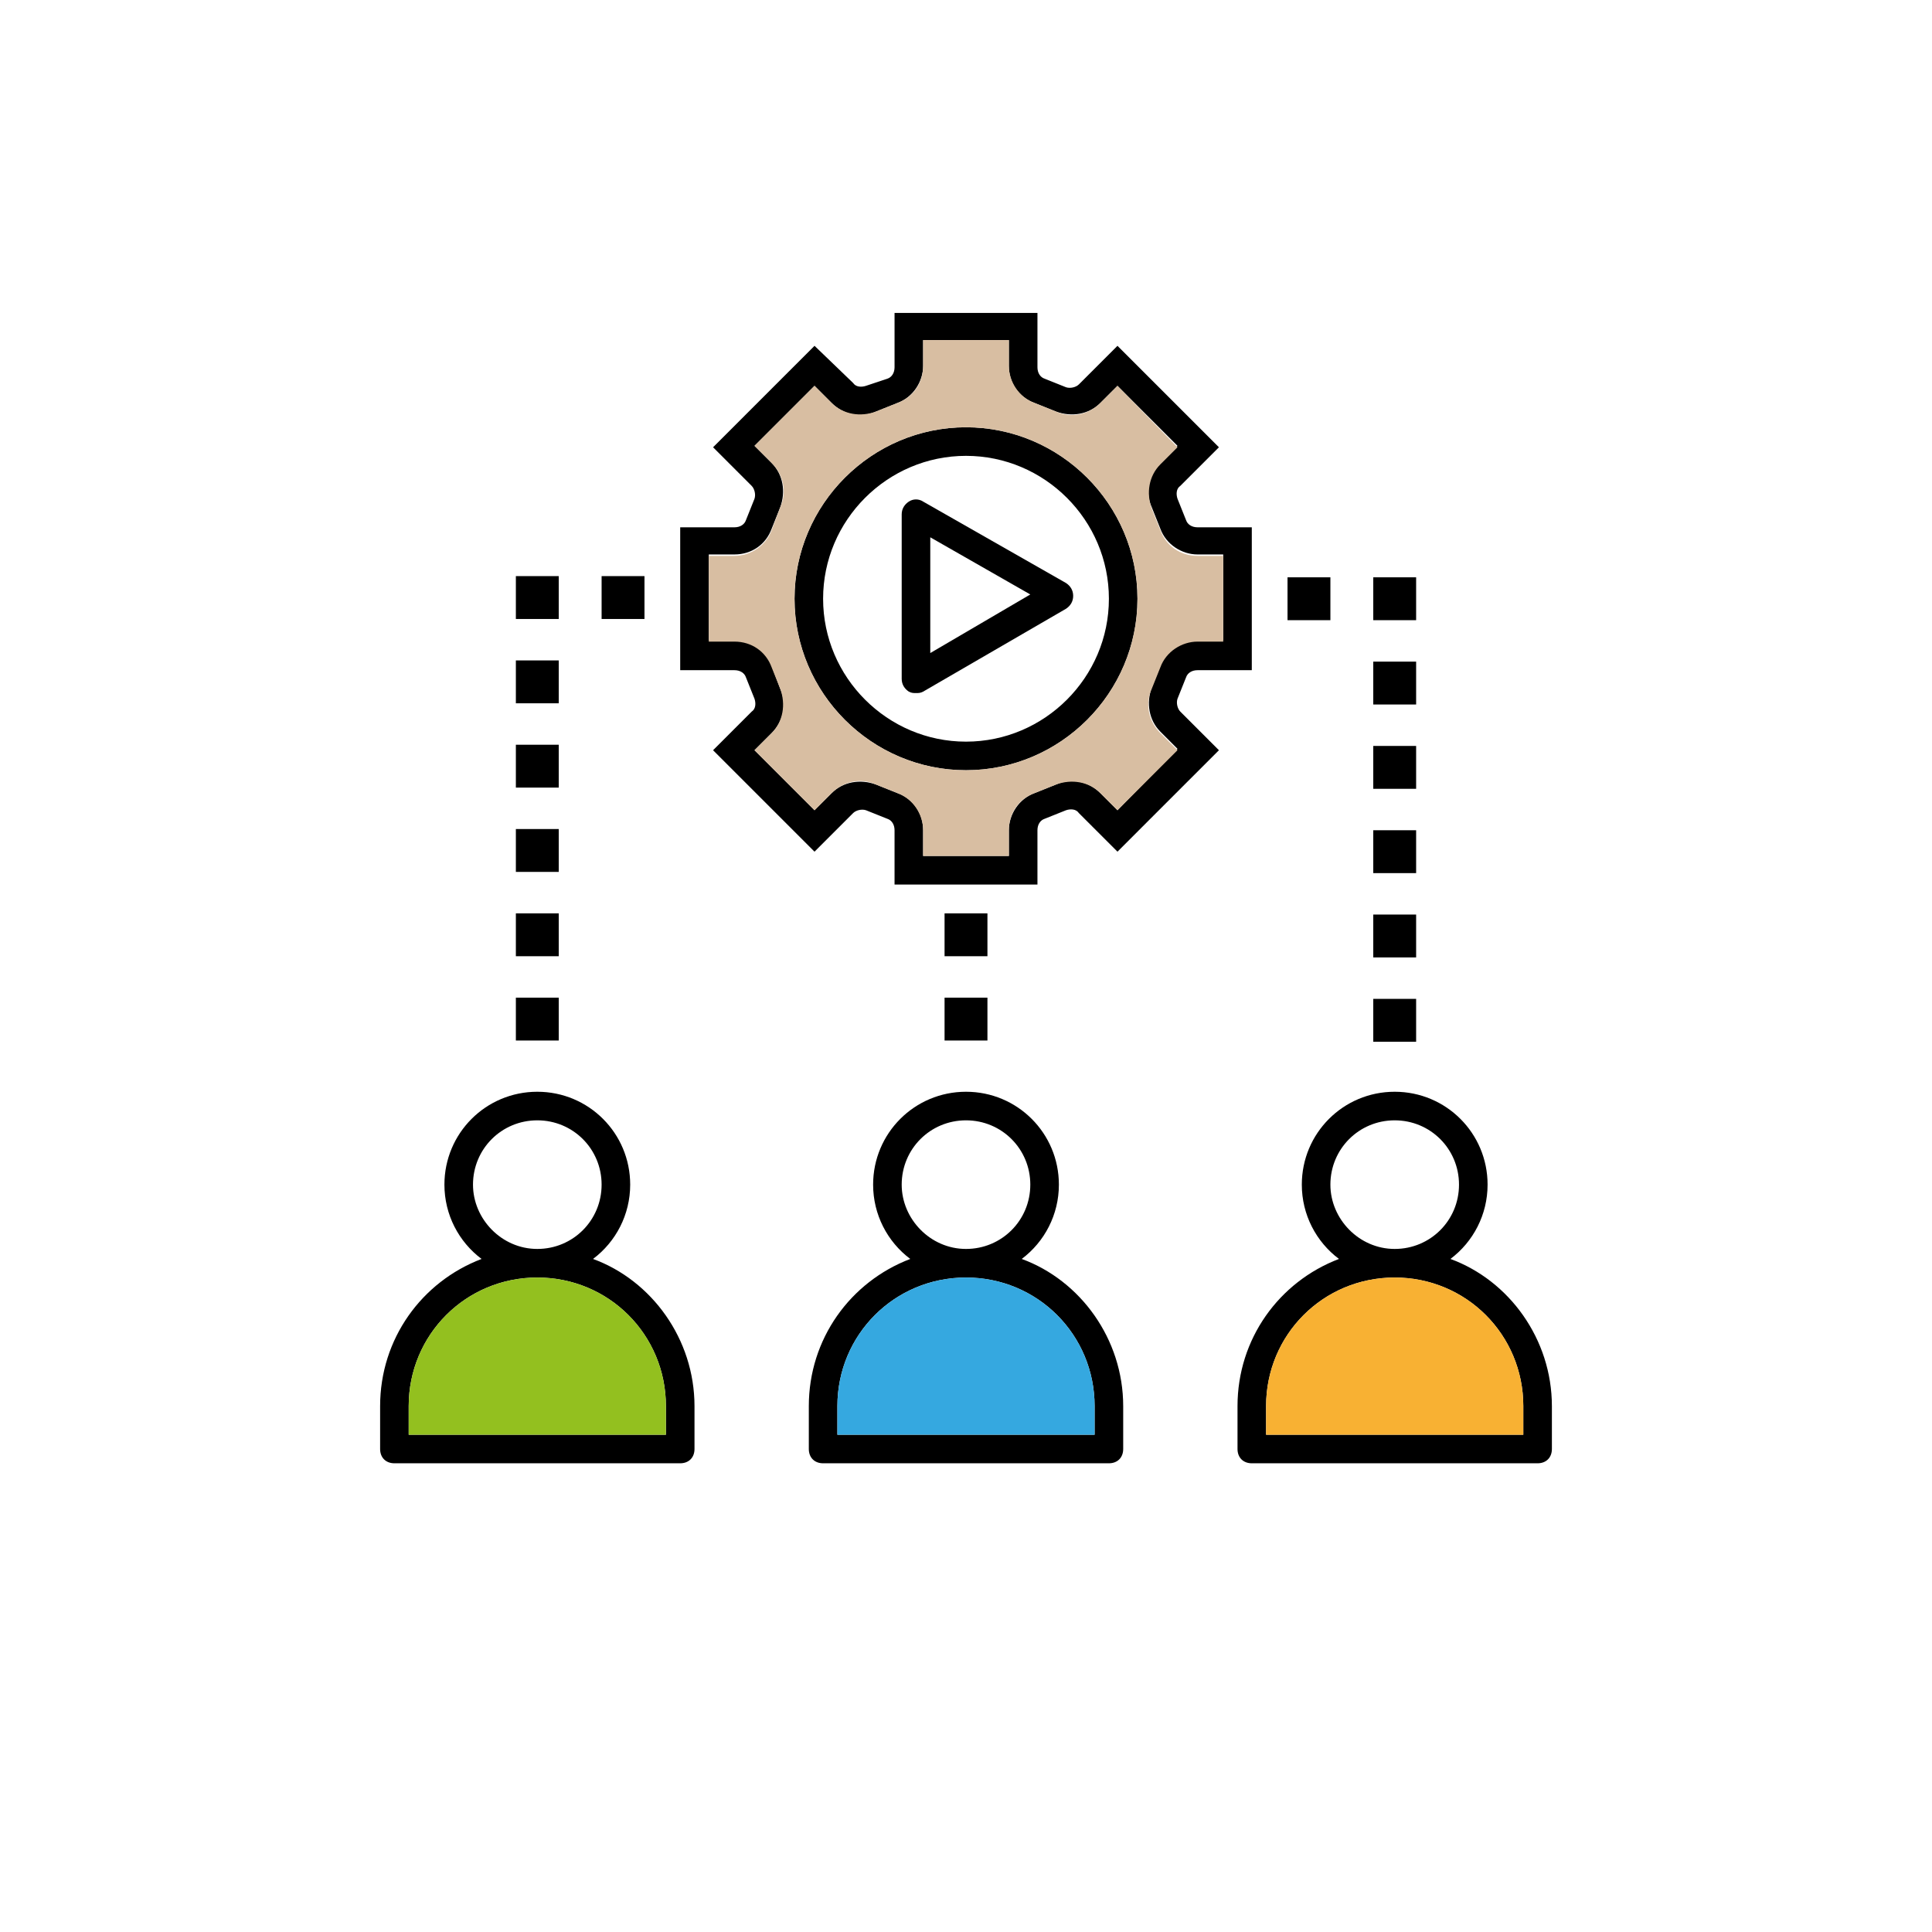 <?xml version="1.0" encoding="utf-8"?>
<svg version="1.1" id="Capa_1" x="0px" y="0px" viewBox="0 0 135.2 135.2" style="enable-background:new 0 0 135.2 135.2;" xmlns="http://www.w3.org/2000/svg">
  <style type="text/css">
	.st0{fill:#FFFFFF;stroke:#CCCCCC;stroke-width:0.5;stroke-miterlimit:10;}
	.st1{fill:#93C01F;}
	.st2{fill:#35A8E0;}
	.st3{fill:#F8B133;}
	.st4{fill:#D8BEA2;}
</style>
  <g>
    <rect x="90.1" y="40.4" width="3" height="3"/>
    <rect x="96.1" y="40.4" width="3" height="3"/>
    <rect x="96.1" y="46.3" width="3" height="3"/>
    <rect x="96.1" y="52.2" width="3" height="3"/>
    <rect x="96.1" y="58.1" width="3" height="3"/>
    <rect x="96.1" y="64" width="3" height="3"/>
    <rect x="96.1" y="69.9" width="3" height="3"/>
    <rect x="42.1" y="40.4" transform="matrix(-1 -4.486867e-11 4.486867e-11 -1 87.2 83.716)" width="3" height="3"/>
    <rect x="36.1" y="40.4" transform="matrix(-1 -4.486867e-11 4.486867e-11 -1 75.2 83.716)" width="3" height="3"/>
    <rect x="36.1" y="46.3" transform="matrix(-1 -4.486867e-11 4.486867e-11 -1 75.2 95.516)" width="3" height="3"/>
    <rect x="36.1" y="52.2" transform="matrix(-1 -4.486867e-11 4.486867e-11 -1 75.2 107.316)" width="3" height="3"/>
    <rect x="36.1" y="58.1" transform="matrix(-1 -4.486867e-11 4.486867e-11 -1 75.2 119.115)" width="3" height="3"/>
    <rect x="36.1" y="64" transform="matrix(-1 -4.486867e-11 4.486867e-11 -1 75.2 130.916)" width="3" height="3"/>
    <rect x="36.1" y="69.9" transform="matrix(-1 -4.486867e-11 4.486867e-11 -1 75.2 142.715)" width="3" height="3"/>
    <rect x="66.1" y="64" transform="matrix(-1 -4.486867e-11 4.486867e-11 -1 135.2 130.916)" width="3" height="3"/>
    <rect x="66.1" y="69.9" transform="matrix(-1 -4.486867e-11 4.486867e-11 -1 135.2 142.715)" width="3" height="3"/>
    <g>
      <path d="M41.5,88.1c1.6-1.2,2.6-3.1,2.6-5.2c0-3.6-2.9-6.5-6.5-6.5s-6.5,2.9-6.5,6.5c0,2.1,1,4,2.6,5.2c-4.2,1.6-7.1,5.6-7.1,10.3 v3c0,0.6,0.4,1,1,1h20c0.6,0,1-0.4,1-1v-3C48.6,93.7,45.6,89.6,41.5,88.1z M33.1,82.9c0-2.5,2-4.5,4.5-4.5s4.5,2,4.5,4.5 s-2,4.5-4.5,4.5S33.1,85.3,33.1,82.9z M46.6,100.4h-18v-2c0-5,4-9,9-9s9,4,9,9V100.4z"/>
      <path d="M71.5,88.1c1.6-1.2,2.6-3.1,2.6-5.2c0-3.6-2.9-6.5-6.5-6.5s-6.5,2.9-6.5,6.5c0,2.1,1,4,2.6,5.2c-4.2,1.6-7.1,5.6-7.1,10.3 v3c0,0.6,0.4,1,1,1h20c0.6,0,1-0.4,1-1v-3C78.6,93.7,75.6,89.6,71.5,88.1z M63.1,82.9c0-2.5,2-4.5,4.5-4.5s4.5,2,4.5,4.5 s-2,4.5-4.5,4.5S63.1,85.3,63.1,82.9z M76.6,100.4h-18v-2c0-5,4-9,9-9s9,4,9,9V100.4z"/>
      <path d="M101.5,88.1c1.6-1.2,2.6-3.1,2.6-5.2c0-3.6-2.9-6.5-6.5-6.5s-6.5,2.9-6.5,6.5c0,2.1,1,4,2.6,5.2 c-4.2,1.6-7.1,5.6-7.1,10.3v3c0,0.6,0.4,1,1,1h20c0.6,0,1-0.4,1-1v-3C108.6,93.7,105.6,89.6,101.5,88.1z M93.1,82.9 c0-2.5,2-4.5,4.5-4.5s4.5,2,4.5,4.5s-2,4.5-4.5,4.5S93.1,85.3,93.1,82.9z M106.6,100.4h-18v-2c0-5,4-9,9-9s9,4,9,9V100.4z"/>
      <path d="M67.6,29.9c-6.6,0-12,5.4-12,12s5.4,12,12,12s12-5.4,12-12S74.2,29.9,67.6,29.9z M67.6,51.9c-5.5,0-10-4.5-10-10 s4.5-10,10-10s10,4.5,10,10S73.1,51.9,67.6,51.9z"/>
      <path d="M82.4,48.9l0.6-1.5c0.1-0.3,0.4-0.5,0.8-0.5h3.8v-10h-3.8c-0.4,0-0.7-0.2-0.8-0.5l-0.6-1.5c-0.1-0.3-0.1-0.7,0.2-0.9 l2.7-2.7l-7.1-7.1l-2.7,2.7c-0.2,0.2-0.6,0.3-0.9,0.2l-1.5-0.6c-0.3-0.1-0.5-0.4-0.5-0.8v-3.8h-10v3.8c0,0.4-0.2,0.7-0.5,0.8 L60.6,27c-0.3,0.1-0.7,0.1-0.9-0.2L57,24.2l-7.1,7.1l2.7,2.7c0.2,0.2,0.3,0.6,0.2,0.9l-0.6,1.5c-0.1,0.3-0.4,0.5-0.8,0.5h-3.8v10 h3.8c0.4,0,0.7,0.2,0.8,0.5l0.6,1.5c0.1,0.3,0.1,0.7-0.2,0.9l-2.7,2.7l7.1,7.1l2.7-2.7c0.2-0.2,0.6-0.3,0.9-0.2l1.5,0.6 c0.3,0.1,0.5,0.4,0.5,0.8v3.8h10v-3.8c0-0.4,0.2-0.7,0.5-0.8l1.5-0.6c0.3-0.1,0.7-0.1,0.9,0.2l2.7,2.7l7.1-7.1l-2.7-2.7 C82.4,49.6,82.3,49.2,82.4,48.9z M78.2,56.7L77,55.5c-0.8-0.8-2-1.1-3.1-0.6l-1.5,0.6c-1.1,0.4-1.8,1.5-1.8,2.6v1.8h-6v-1.8 c0-1.2-0.7-2.2-1.8-2.6l-1.5-0.6c-1.1-0.4-2.3-0.2-3.1,0.6L57,56.7l-4.2-4.2l1.2-1.2c0.8-0.8,1.1-2,0.6-3.1L54,46.6 c-0.4-1.1-1.5-1.8-2.6-1.8h-1.8v-6h1.8c1.2,0,2.2-0.7,2.6-1.8l0.6-1.5c0.4-1.1,0.2-2.3-0.6-3.1l-1.2-1.2L57,27l1.2,1.2 c0.8,0.8,2,1.1,3.1,0.6l1.5-0.6c1.1-0.4,1.8-1.5,1.8-2.6v-1.8h6v1.8c0,1.2,0.7,2.2,1.8,2.6l1.5,0.6c1.1,0.4,2.3,0.2,3.1-0.6 l1.2-1.2l4.2,4.2l-1.2,1.2c-0.8,0.8-1.1,2-0.6,3.1l0.6,1.5c0.4,1.1,1.5,1.8,2.6,1.8h1.8v6h-1.8c-1.2,0-2.2,0.7-2.6,1.8l-0.6,1.5 c-0.4,1.1-0.2,2.3,0.6,3.1l1.2,1.2L78.2,56.7z"/>
      <path d="M64.6,35.1c-0.3-0.2-0.7-0.2-1,0s-0.5,0.5-0.5,0.9v11.5c0,0.4,0.2,0.7,0.5,0.9c0.2,0.1,0.3,0.1,0.5,0.1s0.3,0,0.5-0.1 l10-5.8c0.3-0.2,0.5-0.5,0.5-0.9s-0.2-0.7-0.5-0.9L64.6,35.1z M65.1,45.7v-8.1l7,4L65.1,45.7z"/>
    </g>
  </g>
  <path class="st1" d="M46.6,100.4h-18v-2c0-5,4-9,9-9s9,4,9,9V100.4z"/>
  <path class="st2" d="M76.6,100.4h-18v-2c0-5,4-9,9-9s9,4,9,9V100.4z"/>
  <path class="st3" d="M106.6,100.4h-18v-2c0-5,4-9,9-9s9,4,9,9V100.4z"/>
  <path class="st4" d="M83.8,38.9c-1.2,0-2.2-0.7-2.6-1.8l-0.6-1.5c-0.4-1.1-0.2-2.3,0.6-3.1l1.2-1.2L78.2,27L77,28.2 c-0.8,0.8-2,1.1-3.1,0.6l-1.5-0.6c-1.1-0.4-1.8-1.5-1.8-2.6v-1.8h-6v1.8c0,1.2-0.7,2.2-1.8,2.6l-1.5,0.6c-1.1,0.4-2.3,0.2-3.1-0.6 L57,27l-4.2,4.2l1.2,1.2c0.8,0.8,1.1,2,0.6,3.1L54,37.1c-0.4,1.1-1.5,1.8-2.6,1.8h-1.8v6h1.8c1.2,0,2.2,0.7,2.6,1.8l0.6,1.5 c0.4,1.1,0.2,2.3-0.6,3.1l-1.2,1.2l4.2,4.2l1.2-1.2c0.8-0.8,2-1.1,3.1-0.6l1.5,0.6c1.1,0.4,1.8,1.5,1.8,2.6v1.8h6v-1.8 c0-1.2,0.7-2.2,1.8-2.6l1.5-0.6c1.1-0.4,2.3-0.2,3.1,0.6l1.2,1.2l4.2-4.2l-1.2-1.2c-0.8-0.8-1.1-2-0.6-3.1l0.6-1.5 c0.4-1.1,1.5-1.8,2.6-1.8h1.8v-6H83.8z M67.6,53.9c-6.6,0-12-5.4-12-12s5.4-12,12-12s12,5.4,12,12S74.2,53.9,67.6,53.9z"/>
</svg>